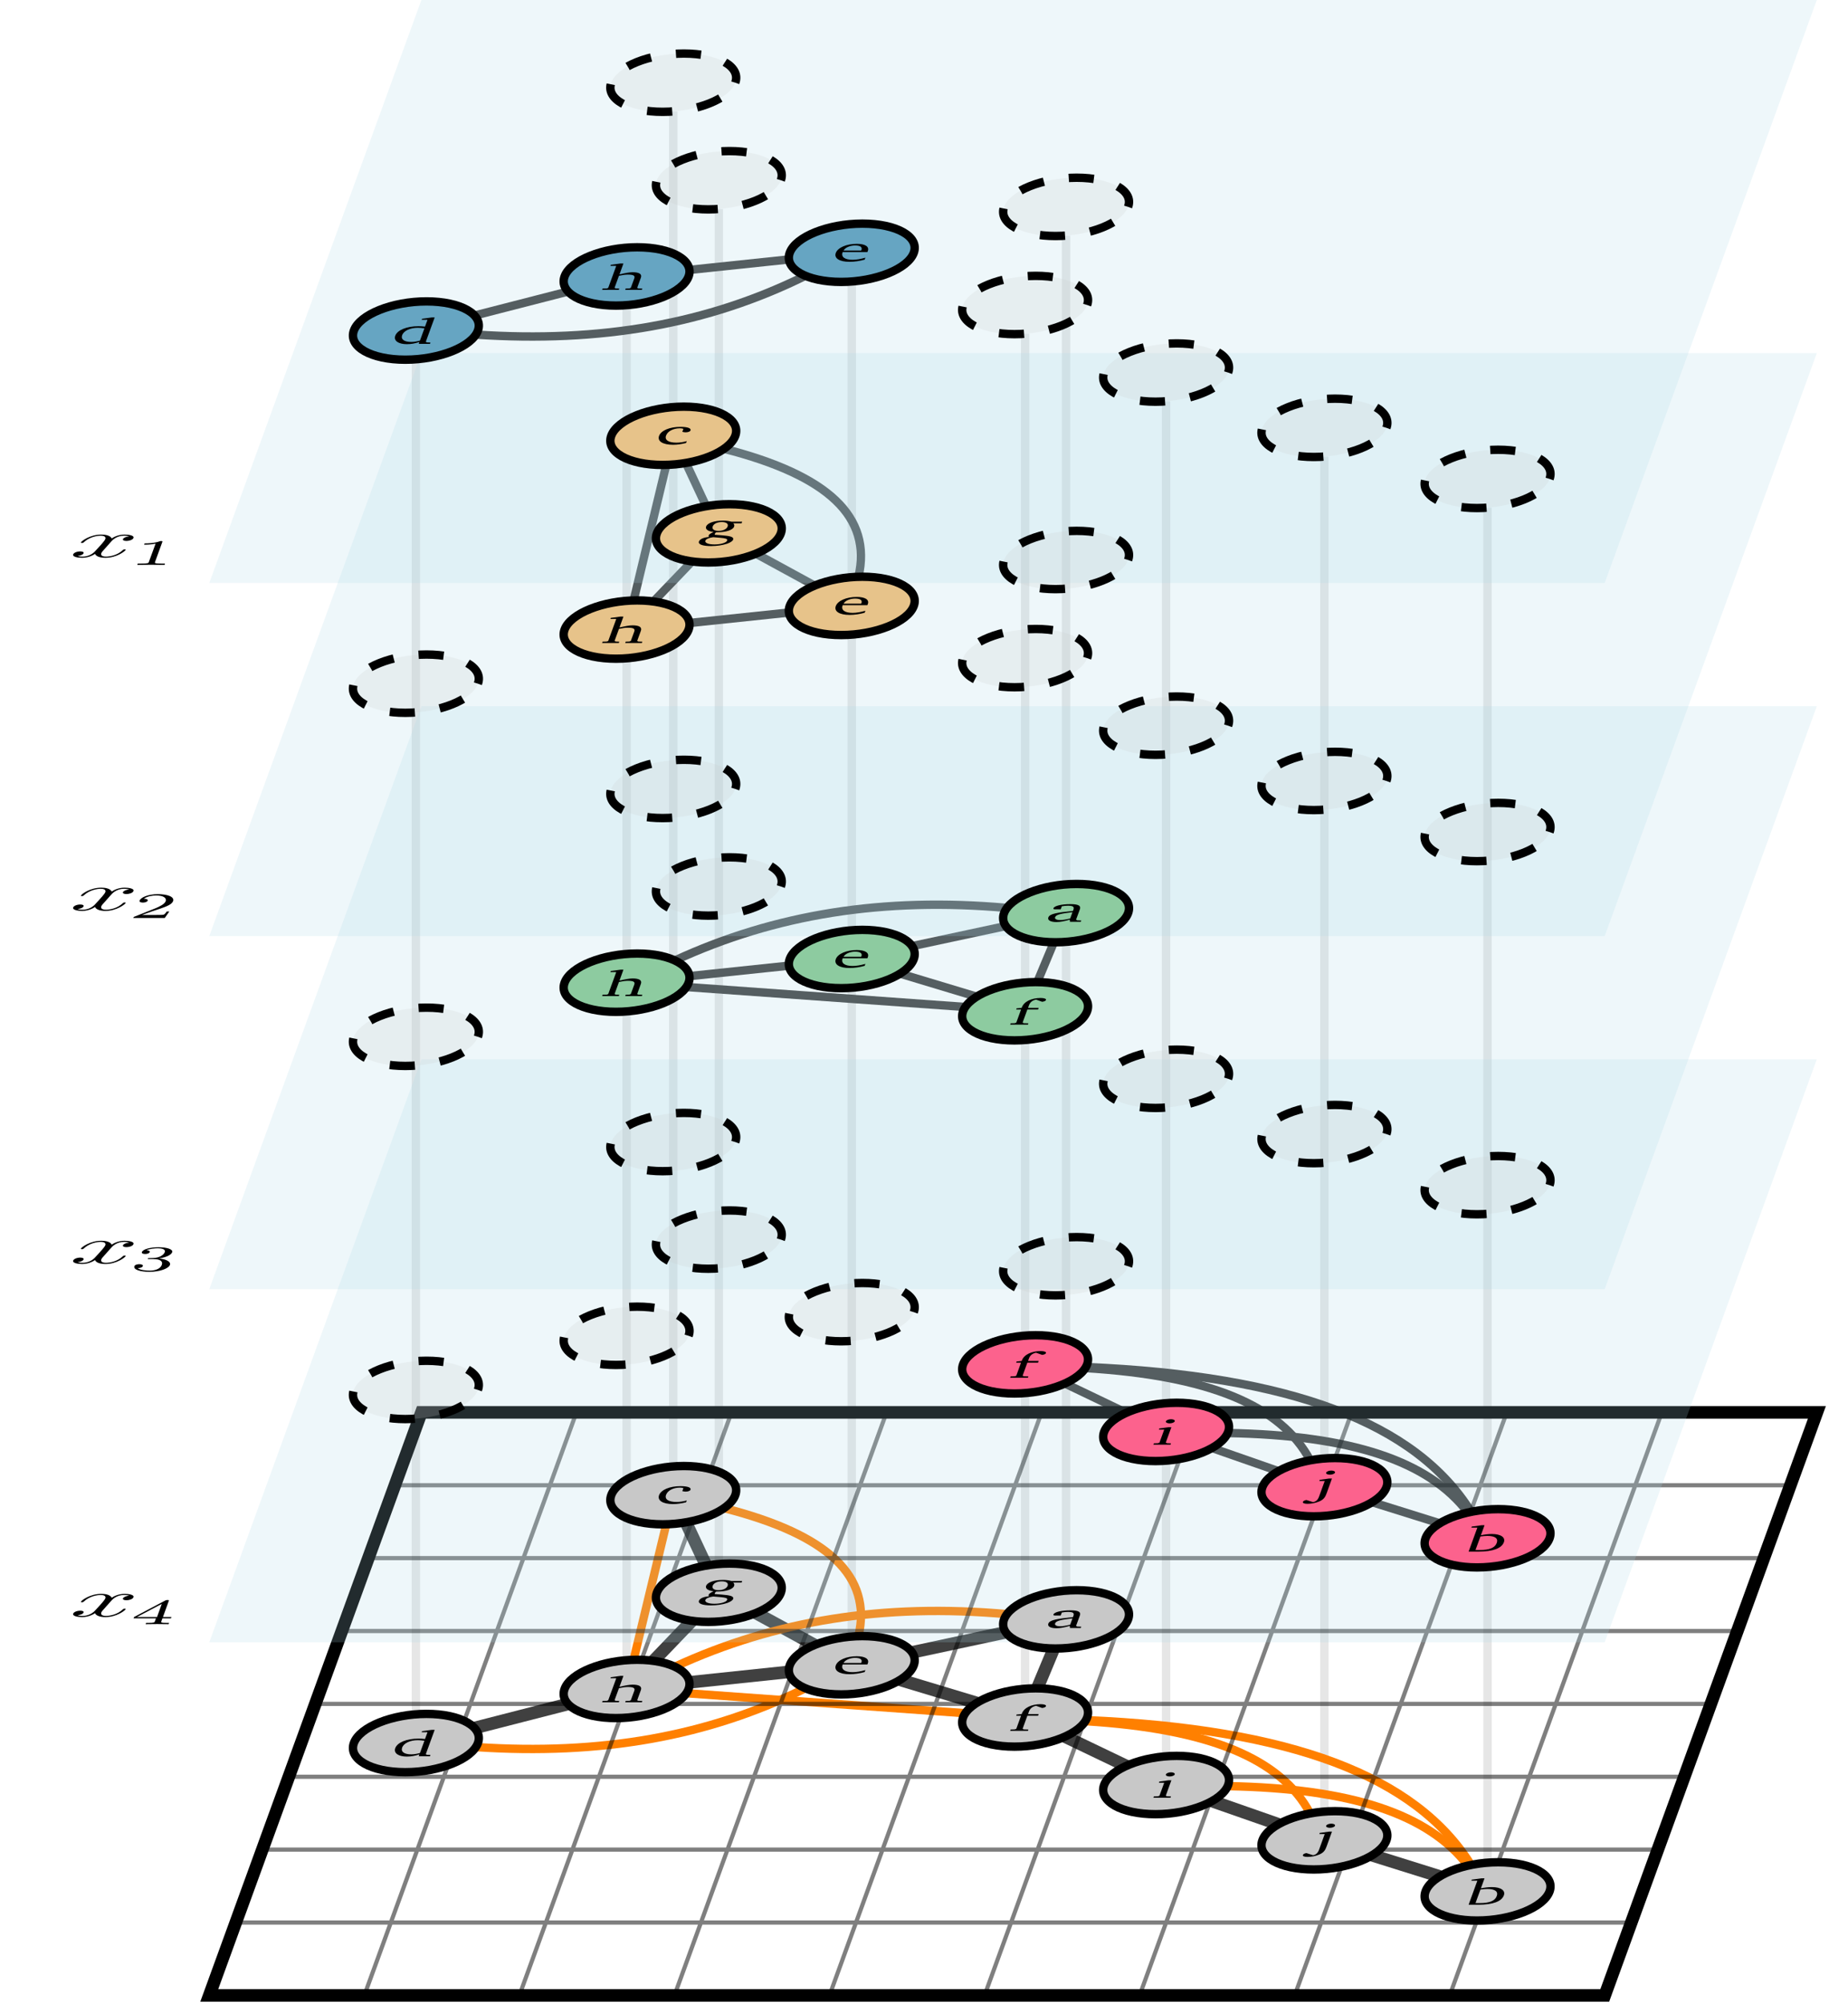 <svg xmlns="http://www.w3.org/2000/svg" xmlns:xlink="http://www.w3.org/1999/xlink" width="438.696" height="475.498" viewBox="0 0 438.696 475.498">
<defs>
<g>
<g id="glyph-0-0">
<path d="M 9.984 -3.672 C 10.25 -3.984 11.25 -5.109 13.062 -5.109 C 13.188 -5.109 13.812 -5.109 14.297 -4.953 C 13.547 -4.891 12.922 -4.578 12.812 -4.297 C 12.734 -4.094 12.953 -3.859 13.641 -3.859 C 14.219 -3.859 15.125 -4.078 15.312 -4.578 C 15.531 -5.203 14.062 -5.375 13.188 -5.375 C 11.688 -5.375 10.547 -4.734 10.141 -4.453 C 9.766 -5.25 8.422 -5.375 7.672 -5.375 C 4.984 -5.375 2.938 -3.812 2.828 -3.5 C 2.781 -3.375 3.047 -3.375 3.094 -3.375 C 3.297 -3.375 3.375 -3.406 3.484 -3.516 C 4.828 -4.797 6.641 -5.109 7.531 -5.109 C 8.016 -5.109 8.875 -5 8.625 -4.297 C 8.484 -3.922 7.75 -3.094 6.172 -1.391 C 5.484 -0.641 4.391 -0.141 3.25 -0.141 C 3.094 -0.141 2.5 -0.141 2.031 -0.297 C 2.688 -0.359 3.344 -0.609 3.469 -0.953 C 3.594 -1.281 3.062 -1.375 2.672 -1.375 C 1.891 -1.375 1.141 -1.062 1 -0.672 C 0.797 -0.109 2 0.141 3.141 0.141 C 4.844 0.141 6.094 -0.719 6.203 -0.797 C 6.328 -0.344 7.094 0.141 8.641 0.141 C 11.312 0.141 13.344 -1.438 13.453 -1.734 C 13.5 -1.859 13.266 -1.859 13.203 -1.859 C 12.969 -1.859 12.891 -1.812 12.812 -1.719 C 11.484 -0.422 9.625 -0.141 8.797 -0.141 C 7.781 -0.141 7.516 -0.516 7.672 -0.938 C 7.766 -1.203 8.016 -1.469 8.5 -2 Z M 9.984 -3.672 "/>
</g>
<g id="glyph-1-0">
<path d="M 10.078 -1.391 L 10.203 -1.703 L 8.188 -1.703 L 9.562 -5.5 C 9.625 -5.688 9.656 -5.734 9.266 -5.734 C 9.047 -5.734 8.969 -5.734 8.75 -5.625 L 1.328 -1.703 L 1.203 -1.391 L 6.531 -1.391 L 6.281 -0.703 C 6.172 -0.406 6.141 -0.312 4.672 -0.312 L 4.188 -0.312 L 4.078 0 C 4.984 -0.016 6.156 -0.031 6.812 -0.031 C 7.484 -0.031 8.625 -0.016 9.531 0 L 9.641 -0.312 L 9.141 -0.312 C 7.672 -0.312 7.703 -0.406 7.812 -0.703 L 8.062 -1.391 Z M 7.906 -4.812 L 6.781 -1.703 L 2 -1.703 Z M 7.906 -4.812 "/>
</g>
<g id="glyph-1-1">
<path d="M 5.969 -2.844 C 7.391 -2.844 8.25 -2.391 7.906 -1.469 C 7.531 -0.422 6.109 -0.109 5.062 -0.109 C 4.344 -0.109 2.781 -0.203 2.188 -0.703 C 3.047 -0.719 3.344 -1 3.406 -1.172 C 3.516 -1.453 3.141 -1.641 2.578 -1.641 C 2.078 -1.641 1.531 -1.5 1.406 -1.156 C 1.109 -0.344 2.797 0.172 4.984 0.172 C 7.5 0.172 9.547 -0.625 9.844 -1.469 C 10.094 -2.141 9.172 -2.797 7.25 -3 C 9.281 -3.328 10.188 -3.953 10.375 -4.484 C 10.625 -5.156 9.156 -5.656 7.156 -5.656 C 5.141 -5.656 3.438 -5.188 3.188 -4.516 C 3.078 -4.219 3.422 -4.062 3.969 -4.062 C 4.531 -4.062 4.953 -4.25 5.047 -4.5 C 5.141 -4.75 4.844 -4.922 4.281 -4.938 C 5.047 -5.312 6.328 -5.406 7 -5.406 C 7.812 -5.406 8.891 -5.219 8.609 -4.484 C 8.484 -4.125 8.094 -3.734 7.531 -3.469 C 6.812 -3.141 6.297 -3.125 5.375 -3.094 C 4.922 -3.078 4.891 -3.078 4.797 -3.078 C 4.766 -3.078 4.609 -3.062 4.578 -2.969 C 4.531 -2.844 4.688 -2.844 5 -2.844 Z M 5.969 -2.844 "/>
</g>
<g id="glyph-1-2">
<path d="M 9.703 -1.547 L 9.094 -1.547 C 8.969 -1.359 8.609 -0.859 8.344 -0.781 C 8.172 -0.719 6.781 -0.719 6.531 -0.719 L 3.203 -0.719 C 5.375 -1.516 6.109 -1.75 7.344 -2.156 C 8.859 -2.656 10.297 -3.188 10.594 -4 C 10.969 -5.031 9.281 -5.656 6.969 -5.656 C 4.719 -5.656 2.922 -4.906 2.641 -4.125 C 2.484 -3.703 3.25 -3.656 3.422 -3.656 C 3.859 -3.656 4.438 -3.797 4.562 -4.109 C 4.609 -4.25 4.594 -4.562 3.641 -4.562 C 4.422 -5.156 5.719 -5.344 6.578 -5.344 C 8.391 -5.344 9.094 -4.688 8.844 -4 C 8.578 -3.25 7.234 -2.672 6.547 -2.359 L 1.453 -0.328 C 1.234 -0.25 1.219 -0.234 1.141 0 L 8.609 0 Z M 9.703 -1.547 "/>
</g>
<g id="glyph-1-3">
<path d="M 8.031 -5.422 C 8.109 -5.641 8.094 -5.656 7.578 -5.656 C 6.219 -5.125 4.578 -5.109 3.828 -5.109 L 3.719 -4.797 C 4.156 -4.797 5.359 -4.797 6.438 -5.047 L 4.844 -0.703 C 4.75 -0.422 4.703 -0.312 2.891 -0.312 L 2.203 -0.312 L 2.094 0 C 2.422 -0.016 4.672 -0.031 5.344 -0.031 C 5.906 -0.031 8.172 -0.016 8.562 0 L 8.672 -0.312 L 7.984 -0.312 C 6.172 -0.312 6.219 -0.422 6.312 -0.703 Z M 8.031 -5.422 "/>
</g>
<g id="glyph-2-0">
<path d="M 6.234 -0.5 L 6.281 0 L 8.844 0 L 8.953 -0.312 L 8 -0.344 L 7.719 -0.484 L 8.625 -2.953 C 8.938 -3.812 8.281 -4.188 6.391 -4.188 C 4.109 -4.188 2.547 -3.734 2.359 -3.219 C 2.281 -3.016 2.422 -2.953 2.828 -2.953 L 4.078 -2.953 L 4.344 -3.672 C 4.875 -3.766 5.328 -3.812 5.766 -3.812 C 7.078 -3.812 7.328 -3.531 7.094 -2.859 L 6.984 -2.578 C 3.219 -2.172 1.469 -1.922 1.141 -1.031 C 0.906 -0.391 1.625 0.062 3.062 0.062 C 3.938 0.062 4.953 -0.125 6.234 -0.5 Z M 6.328 -0.781 C 5.328 -0.531 4.547 -0.406 3.938 -0.406 C 3.031 -0.406 2.609 -0.688 2.75 -1.094 C 2.984 -1.719 4.203 -1.953 6.875 -2.281 Z M 6.328 -0.781 "/>
</g>
<g id="glyph-2-1">
<path d="M 4.656 -6.266 L 2.312 -5.953 L 2.219 -5.703 L 3.641 -5.703 L 1.562 0 L 3.875 0 C 7.328 0 9.406 -0.781 9.938 -2.234 C 10.359 -3.391 9.203 -4.188 7.078 -4.188 C 6.281 -4.188 5.422 -4.078 4.484 -3.891 L 5.344 -6.266 Z M 3.203 -0.391 L 4.375 -3.594 C 5 -3.672 5.562 -3.734 6.016 -3.734 C 7.828 -3.734 8.641 -3.141 8.25 -2.078 C 7.828 -0.906 6.547 -0.391 4.203 -0.391 C 4.109 -0.391 3.766 -0.391 3.203 -0.391 Z M 3.203 -0.391 "/>
</g>
<g id="glyph-2-2">
<path d="M 7.828 -0.359 L 8 -0.797 C 7.141 -0.562 6.344 -0.438 5.547 -0.438 C 3.672 -0.438 2.703 -1.062 3.078 -2.109 C 3.469 -3.188 4.828 -3.844 6.391 -3.844 C 6.688 -3.844 6.953 -3.797 7.203 -3.719 L 6.938 -3.016 C 7.188 -2.938 7.438 -2.891 7.719 -2.891 C 8.328 -2.891 8.797 -3.078 8.891 -3.344 C 9.078 -3.844 8.234 -4.188 6.5 -4.188 C 3.953 -4.188 1.891 -3.328 1.422 -2.047 C 0.969 -0.797 2.266 0.062 4.734 0.062 C 5.703 0.062 6.734 -0.078 7.828 -0.359 Z M 7.828 -0.359 "/>
</g>
<g id="glyph-2-3">
<path d="M 9.016 -5.703 L 8.422 -4.094 C 7.891 -4.156 7.359 -4.188 6.859 -4.188 C 4.109 -4.188 1.844 -3.281 1.359 -1.922 C 0.922 -0.719 2.141 0.078 4.109 0.078 C 5.109 0.078 6.047 -0.094 7.094 -0.438 L 6.938 0 L 9.609 0 L 9.719 -0.312 L 8.875 -0.344 L 8.609 -0.484 L 10.719 -6.266 L 10.031 -6.266 L 7.719 -5.953 L 7.625 -5.703 Z M 7.219 -0.766 C 6.469 -0.562 5.781 -0.453 5.141 -0.453 C 3.5 -0.453 2.641 -1.062 3 -2.062 C 3.391 -3.125 4.906 -3.812 6.734 -3.812 C 7.172 -3.812 7.688 -3.766 8.281 -3.672 Z M 7.219 -0.766 "/>
</g>
<g id="glyph-2-4">
<path d="M 8.438 -0.906 C 7.281 -0.578 6.312 -0.406 5.406 -0.406 C 3.578 -0.406 2.625 -1.062 3.016 -2.141 L 3.047 -2.234 L 8.906 -2.234 C 8.953 -2.328 8.984 -2.422 9.016 -2.5 C 9.406 -3.547 8.359 -4.188 6.391 -4.188 C 3.953 -4.188 1.875 -3.297 1.406 -2.016 C 0.953 -0.766 2.281 0.078 4.672 0.078 C 5.812 0.078 7.062 -0.094 8.266 -0.438 Z M 7.438 -2.594 L 3.25 -2.594 C 3.641 -3.328 4.828 -3.797 6 -3.797 C 7.203 -3.797 7.75 -3.422 7.5 -2.734 Z M 7.438 -2.594 "/>
</g>
<g id="glyph-2-5">
<path d="M 0.531 0 L 4.75 0 L 4.859 -0.312 L 3.75 -0.344 L 3.484 -0.484 L 4.609 -3.578 L 7.141 -3.578 L 7.297 -3.984 L 4.781 -3.984 L 5 -4.609 C 5.266 -5.328 5.828 -5.766 6.672 -5.938 L 8.125 -5.422 C 8.625 -5.484 8.953 -5.641 9.031 -5.844 C 9.141 -6.125 8.609 -6.328 7.781 -6.328 C 5.641 -6.328 3.812 -5.5 3.297 -4.078 L 3.266 -3.984 L 2.062 -3.859 L 1.953 -3.578 L 3.109 -3.578 L 1.984 -0.484 L 1.609 -0.344 L 0.641 -0.312 Z M 0.531 0 "/>
</g>
<g id="glyph-2-6">
<path d="M 8.125 -3.938 C 7.5 -4.109 6.859 -4.188 6.172 -4.188 C 4.031 -4.188 2.438 -3.609 2.141 -2.781 C 1.906 -2.141 2.562 -1.641 3.922 -1.484 C 3.203 -1.172 2.828 -0.906 2.75 -0.688 C 2.703 -0.547 2.734 -0.422 2.797 -0.297 C 1.531 -0.203 0.641 0.219 0.438 0.766 C 0.203 1.438 1.25 1.859 3.328 1.859 C 4.703 1.859 6.016 1.656 7.125 1.297 C 7.922 1.016 8.438 0.656 8.547 0.344 C 8.781 -0.297 7.938 -0.547 5.844 -0.703 L 4.156 -0.828 C 4.172 -0.922 4.188 -1 4.203 -1.031 C 4.25 -1.172 4.359 -1.297 4.531 -1.422 L 4.844 -1.422 C 6.938 -1.422 8.516 -2 8.781 -2.75 C 8.891 -3.047 8.828 -3.297 8.578 -3.547 L 10.562 -3.547 L 10.703 -3.938 Z M 5.859 -3.844 C 6.906 -3.844 7.484 -3.453 7.25 -2.797 C 7.016 -2.156 6.141 -1.75 5.094 -1.75 C 4.047 -1.75 3.469 -2.156 3.703 -2.797 C 3.938 -3.453 4.812 -3.844 5.859 -3.844 Z M 3.828 -0.25 L 5.531 -0.109 C 6.75 0.016 7.281 0.109 7.125 0.562 C 6.953 1.031 5.719 1.469 4.109 1.469 C 2.625 1.469 1.781 1.078 1.969 0.578 C 2.094 0.203 2.781 -0.109 3.828 -0.25 Z M 3.828 -0.25 "/>
</g>
<g id="glyph-2-7">
<path d="M 4.828 -6.266 L 2.516 -5.953 L 2.422 -5.703 L 3.812 -5.703 L 1.906 -0.484 L 1.562 -0.344 L 0.562 -0.312 L 0.453 0 L 4.422 0 L 4.531 -0.312 L 3.688 -0.344 L 3.406 -0.484 L 4.453 -3.344 C 5.297 -3.531 6 -3.625 6.578 -3.625 C 7.922 -3.625 8.312 -3.359 8.094 -2.734 L 7.266 -0.484 L 6.922 -0.344 L 6.047 -0.312 L 5.938 0 L 9.891 0 L 10 -0.312 L 9.047 -0.344 L 8.781 -0.484 L 9.656 -2.891 C 9.969 -3.734 9.281 -4.188 7.703 -4.188 C 6.922 -4.188 5.906 -3.984 4.578 -3.672 L 5.516 -6.266 Z M 4.828 -6.266 "/>
</g>
<g id="glyph-2-8">
<path d="M 4.828 -6.031 C 4.25 -6.031 3.703 -5.812 3.609 -5.531 C 3.516 -5.266 3.906 -5.047 4.484 -5.047 C 5.062 -5.047 5.609 -5.266 5.703 -5.531 C 5.797 -5.812 5.406 -6.031 4.828 -6.031 Z M 4.219 -4.141 L 2.031 -3.828 L 1.938 -3.562 L 3.203 -3.562 L 2.078 -0.484 L 1.719 -0.344 L 0.75 -0.312 L 0.641 0 L 4.703 0 L 4.812 -0.312 L 3.859 -0.344 L 3.578 -0.484 L 4.906 -4.141 Z M 4.219 -4.141 "/>
</g>
<g id="glyph-2-9">
<path d="M 3.266 -3.562 L 1.922 0.141 C 1.641 0.922 1.188 1.359 0.484 1.453 L -1.094 0.953 C -1.562 1.047 -1.844 1.203 -1.906 1.391 C -2.016 1.672 -1.625 1.859 -0.828 1.859 C 0.141 1.859 1.125 1.656 1.969 1.297 C 3.141 0.797 3.422 0.156 3.75 -0.719 L 4.984 -4.141 L 4.281 -4.141 L 2.078 -3.828 L 1.984 -3.562 Z M 3.609 -5.531 C 3.516 -5.266 3.906 -5.047 4.484 -5.047 C 5.062 -5.047 5.609 -5.266 5.703 -5.531 C 5.797 -5.812 5.406 -6.031 4.828 -6.031 C 4.25 -6.031 3.703 -5.812 3.609 -5.531 Z M 3.609 -5.531 "/>
</g>
</g>
<clipPath id="clip-0">
<path clip-rule="nonzero" d="M 283 398 L 384 398 L 384 474.996 L 283 474.996 Z M 283 398 "/>
</clipPath>
<clipPath id="clip-1">
<path clip-rule="nonzero" d="M 245 385 L 346 385 L 346 474.996 L 245 474.996 Z M 245 385 "/>
</clipPath>
<clipPath id="clip-2">
<path clip-rule="nonzero" d="M 35 321 L 438.312 321 L 438.312 474.996 L 35 474.996 Z M 35 321 "/>
</clipPath>
<clipPath id="clip-3">
<path clip-rule="nonzero" d="M 7 292 L 438.312 292 L 438.312 474.996 L 7 474.996 Z M 7 292 "/>
</clipPath>
<clipPath id="clip-4">
<path clip-rule="nonzero" d="M 310 413 L 397 413 L 397 474.996 L 310 474.996 Z M 310 413 "/>
</clipPath>
</defs>
<path fill="none" stroke-width="1.494" stroke-linecap="butt" stroke-linejoin="miter" stroke="rgb(25%, 25%, 25%)" stroke-opacity="1" stroke-miterlimit="10" d="M 100.349 41.2 C 99.577 39.346 99.147 38.318 98.373 36.466 " transform="matrix(1.998, 0, 0, -1.998, 49.681, 473.504)"/>
<path fill="none" stroke-width="1.494" stroke-linecap="butt" stroke-linejoin="miter" stroke="rgb(25%, 25%, 25%)" stroke-opacity="1" stroke-miterlimit="10" d="M 94.632 43.126 C 90.284 42.195 87.848 41.673 83.497 40.742 " transform="matrix(1.998, 0, 0, -1.998, 49.681, 473.504)"/>
<g clip-path="url(#clip-0)">
<path fill="none" stroke-width="1.494" stroke-linecap="butt" stroke-linejoin="miter" stroke="rgb(25%, 25%, 25%)" stroke-opacity="1" stroke-miterlimit="10" d="M 146.193 14.126 C 143.054 15.11 141.303 15.657 138.165 16.641 " transform="matrix(1.998, 0, 0, -1.998, 49.681, 473.504)"/>
</g>
<path fill="none" stroke-width="1.494" stroke-linecap="butt" stroke-linejoin="miter" stroke="rgb(25%, 25%, 25%)" stroke-opacity="1" stroke-miterlimit="10" d="M 56.631 56.184 C 57.57 54.178 58.096 53.054 59.034 51.048 " transform="matrix(1.998, 0, 0, -1.998, 49.681, 473.504)"/>
<path fill="none" stroke-width="1.494" stroke-linecap="butt" stroke-linejoin="miter" stroke="rgb(25%, 25%, 25%)" stroke-opacity="1" stroke-miterlimit="10" d="M 31.509 31.758 C 35.846 32.871 38.286 33.496 42.62 34.609 " transform="matrix(1.998, 0, 0, -1.998, 49.681, 473.504)"/>
<path fill="none" stroke-width="1.494" stroke-linecap="butt" stroke-linejoin="miter" stroke="rgb(25%, 25%, 25%)" stroke-opacity="1" stroke-miterlimit="10" d="M 82.084 37.475 C 85.638 36.406 87.623 35.807 91.177 34.736 " transform="matrix(1.998, 0, 0, -1.998, 49.681, 473.504)"/>
<path fill="none" stroke-width="1.494" stroke-linecap="butt" stroke-linejoin="miter" stroke="rgb(25%, 25%, 25%)" stroke-opacity="1" stroke-miterlimit="10" d="M 71.917 41.616 C 69.193 43.102 67.68 43.927 64.956 45.413 " transform="matrix(1.998, 0, 0, -1.998, 49.681, 473.504)"/>
<path fill="none" stroke-width="1.494" stroke-linecap="butt" stroke-linejoin="miter" stroke="rgb(25%, 25%, 25%)" stroke-opacity="1" stroke-miterlimit="10" d="M 68.871 38.423 C 64.255 37.939 61.662 37.665 57.044 37.18 " transform="matrix(1.998, 0, 0, -1.998, 49.681, 473.504)"/>
<path fill="none" stroke-width="1.494" stroke-linecap="butt" stroke-linejoin="miter" stroke="rgb(25%, 25%, 25%)" stroke-opacity="1" stroke-miterlimit="10" d="M 101.667 30.736 C 104.504 29.377 106.103 28.61 108.94 27.251 " transform="matrix(1.998, 0, 0, -1.998, 49.681, 473.504)"/>
<path fill="none" stroke-width="1.494" stroke-linecap="butt" stroke-linejoin="miter" stroke="rgb(25%, 25%, 25%)" stroke-opacity="1" stroke-miterlimit="10" d="M 57.343 44.488 C 55.56 42.629 54.563 41.589 52.78 39.731 " transform="matrix(1.998, 0, 0, -1.998, 49.681, 473.504)"/>
<g clip-path="url(#clip-1)">
<path fill="none" stroke-width="1.494" stroke-linecap="butt" stroke-linejoin="miter" stroke="rgb(25%, 25%, 25%)" stroke-opacity="1" stroke-miterlimit="10" d="M 119.139 23.077 C 122.224 22 123.942 21.4 127.028 20.322 " transform="matrix(1.998, 0, 0, -1.998, 49.681, 473.504)"/>
</g>
<path fill="none" stroke-width="0.996" stroke-linecap="butt" stroke-linejoin="miter" stroke="rgb(0%, 0%, 0%)" stroke-opacity="0.1" stroke-miterlimit="10" d="M 101.798 209.002 C 101.796 146.168 101.798 110.908 101.796 48.072 " transform="matrix(1.998, 0, 0, -1.998, 49.681, 473.504)"/>
<path fill="none" stroke-width="0.996" stroke-linecap="butt" stroke-linejoin="miter" stroke="rgb(0%, 0%, 0%)" stroke-opacity="0.1" stroke-miterlimit="10" d="M 151.872 176.692 C 151.87 113.858 151.874 78.597 151.87 15.763 " transform="matrix(1.998, 0, 0, -1.998, 49.681, 473.504)"/>
<path fill="none" stroke-width="0.996" stroke-linecap="butt" stroke-linejoin="miter" stroke="rgb(0%, 0%, 0%)" stroke-opacity="0.1" stroke-miterlimit="10" d="M 55.128 223.752 C 55.126 160.916 55.128 125.656 55.126 62.822 " transform="matrix(1.998, 0, 0, -1.998, 49.681, 473.504)"/>
<path fill="none" stroke-width="0.996" stroke-linecap="butt" stroke-linejoin="miter" stroke="rgb(0%, 0%, 0%)" stroke-opacity="0.1" stroke-miterlimit="10" d="M 24.551 194.314 C 24.549 131.479 24.551 96.219 24.549 33.383 " transform="matrix(1.998, 0, 0, -1.998, 49.681, 473.504)"/>
<path fill="none" stroke-width="0.996" stroke-linecap="butt" stroke-linejoin="miter" stroke="rgb(0%, 0%, 0%)" stroke-opacity="0.1" stroke-miterlimit="10" d="M 76.336 203.551 C 76.334 140.715 76.336 105.455 76.334 42.619 " transform="matrix(1.998, 0, 0, -1.998, 49.681, 473.504)"/>
<path fill="none" stroke-width="0.996" stroke-linecap="butt" stroke-linejoin="miter" stroke="rgb(0%, 0%, 0%)" stroke-opacity="0.1" stroke-miterlimit="10" d="M 96.93 197.347 C 96.928 134.513 96.932 99.253 96.928 36.417 " transform="matrix(1.998, 0, 0, -1.998, 49.681, 473.504)"/>
<path fill="none" stroke-width="0.996" stroke-linecap="butt" stroke-linejoin="miter" stroke="rgb(0%, 0%, 0%)" stroke-opacity="0.1" stroke-miterlimit="10" d="M 60.544 212.165 C 60.54 149.329 60.544 114.07 60.542 51.236 " transform="matrix(1.998, 0, 0, -1.998, 49.681, 473.504)"/>
<path fill="none" stroke-width="0.996" stroke-linecap="butt" stroke-linejoin="miter" stroke="rgb(0%, 0%, 0%)" stroke-opacity="0.1" stroke-miterlimit="10" d="M 49.585 200.739 C 49.581 137.903 49.585 102.644 49.583 39.81 " transform="matrix(1.998, 0, 0, -1.998, 49.681, 473.504)"/>
<path fill="none" stroke-width="0.996" stroke-linecap="butt" stroke-linejoin="miter" stroke="rgb(0%, 0%, 0%)" stroke-opacity="0.1" stroke-miterlimit="10" d="M 113.682 189.325 C 113.68 126.491 113.682 91.229 113.68 28.395 " transform="matrix(1.998, 0, 0, -1.998, 49.681, 473.504)"/>
<path fill="none" stroke-width="0.996" stroke-linecap="butt" stroke-linejoin="miter" stroke="rgb(0%, 0%, 0%)" stroke-opacity="0.1" stroke-miterlimit="10" d="M 132.489 182.759 C 132.487 119.925 132.491 84.666 132.489 21.83 " transform="matrix(1.998, 0, 0, -1.998, 49.681, 473.504)"/>
<path fill="none" stroke-width="0.996" stroke-linecap="butt" stroke-linejoin="miter" stroke="rgb(25%, 25%, 25%)" stroke-opacity="1" stroke-miterlimit="10" d="M 24.551 197.726 L 24.551 197.726 M 31.515 199.511 L 42.624 202.364 M 57.048 204.933 L 68.875 206.177 M 76.336 206.963 L 76.336 206.963 " transform="matrix(1.998, 0, 0, -1.998, 49.681, 473.504)"/>
<path fill="none" stroke-width="0.996" stroke-linecap="butt" stroke-linejoin="miter" stroke="rgb(25%, 25%, 25%)" stroke-opacity="1" stroke-miterlimit="10" d="M 70.816 204.231 C 59.269 198.516 46.58 196.254 31.675 197.249 " transform="matrix(1.998, 0, 0, -1.998, 49.681, 473.504)"/>
<path fill="none" stroke-width="0.996" stroke-linecap="butt" stroke-linejoin="miter" stroke="rgb(25%, 25%, 25%)" stroke-opacity="1" stroke-miterlimit="10" d="M 76.336 165.024 L 76.336 165.024 M 68.873 164.238 L 57.046 162.996 M 52.783 165.548 L 57.347 170.305 M 59.034 176.864 L 56.633 182.001 M 55.128 185.225 L 55.128 185.225 " transform="matrix(1.998, 0, 0, -1.998, 49.681, 473.504)"/>
<path fill="none" stroke-width="0.996" stroke-linecap="butt" stroke-linejoin="miter" stroke="rgb(25%, 25%, 25%)" stroke-opacity="1" stroke-miterlimit="10" d="M 77.131 168.479 C 78.768 175.586 73.589 180.519 61.165 183.686 " transform="matrix(1.998, 0, 0, -1.998, 49.681, 473.504)"/>
<path fill="none" stroke-width="0.996" stroke-linecap="butt" stroke-linejoin="miter" stroke="rgb(25%, 25%, 25%)" stroke-opacity="1" stroke-miterlimit="10" d="M 71.919 167.433 C 69.195 168.918 67.68 169.744 64.956 171.23 " transform="matrix(1.998, 0, 0, -1.998, 49.681, 473.504)"/>
<path fill="none" stroke-width="0.996" stroke-linecap="butt" stroke-linejoin="miter" stroke="rgb(25%, 25%, 25%)" stroke-opacity="1" stroke-miterlimit="10" d="M 54.295 181.768 C 52.78 175.476 51.933 171.961 50.416 165.669 " transform="matrix(1.998, 0, 0, -1.998, 49.681, 473.504)"/>
<path fill="none" stroke-width="0.996" stroke-linecap="butt" stroke-linejoin="miter" stroke="rgb(25%, 25%, 25%)" stroke-opacity="1" stroke-miterlimit="10" d="M 76.336 123.085 L 76.336 123.085 M 68.873 122.299 L 57.046 121.057 M 56.686 119.765 L 89.826 117.391 M 98.375 120.344 L 100.351 125.075 M 101.798 128.538 L 101.798 128.538 " transform="matrix(1.998, 0, 0, -1.998, 49.681, 473.504)"/>
<path fill="none" stroke-width="0.996" stroke-linecap="butt" stroke-linejoin="miter" stroke="rgb(25%, 25%, 25%)" stroke-opacity="1" stroke-miterlimit="10" d="M 83.499 124.618 C 87.848 125.55 90.284 126.071 94.634 127.003 " transform="matrix(1.998, 0, 0, -1.998, 49.681, 473.504)"/>
<path fill="none" stroke-width="0.996" stroke-linecap="butt" stroke-linejoin="miter" stroke="rgb(25%, 25%, 25%)" stroke-opacity="1" stroke-miterlimit="10" d="M 55.313 122.913 C 67.289 128.429 80.095 130.456 94.773 129.158 " transform="matrix(1.998, 0, 0, -1.998, 49.681, 473.504)"/>
<path fill="none" stroke-width="0.996" stroke-linecap="butt" stroke-linejoin="miter" stroke="rgb(25%, 25%, 25%)" stroke-opacity="1" stroke-miterlimit="10" d="M 82.084 121.353 C 85.638 120.281 87.623 119.685 91.177 118.613 " transform="matrix(1.998, 0, 0, -1.998, 49.681, 473.504)"/>
<path fill="none" stroke-width="0.996" stroke-linecap="butt" stroke-linejoin="miter" stroke="rgb(25%, 25%, 25%)" stroke-opacity="1" stroke-miterlimit="10" d="M 96.93 74.944 L 96.93 74.944 M 101.665 72.674 L 108.94 69.19 M 119.137 65.014 L 127.03 62.261 M 138.163 58.578 L 146.194 56.065 M 151.872 54.29 L 151.872 54.29 " transform="matrix(1.998, 0, 0, -1.998, 49.681, 473.504)"/>
<path fill="none" stroke-width="0.996" stroke-linecap="butt" stroke-linejoin="miter" stroke="rgb(25%, 25%, 25%)" stroke-opacity="1" stroke-miterlimit="10" d="M 104.154 74.633 C 128.502 73.589 143.33 68.013 149.917 57.43 " transform="matrix(1.998, 0, 0, -1.998, 49.681, 473.504)"/>
<path fill="none" stroke-width="0.996" stroke-linecap="butt" stroke-linejoin="miter" stroke="rgb(25%, 25%, 25%)" stroke-opacity="1" stroke-miterlimit="10" d="M 104.08 74.508 C 118.72 73.617 127.335 70.082 130.797 63.548 " transform="matrix(1.998, 0, 0, -1.998, 49.681, 473.504)"/>
<path fill="none" stroke-width="0.996" stroke-linecap="butt" stroke-linejoin="miter" stroke="rgb(25%, 25%, 25%)" stroke-opacity="1" stroke-miterlimit="10" d="M 120.996 66.791 C 135.662 66.531 144.873 63.485 149.542 57.35 " transform="matrix(1.998, 0, 0, -1.998, 49.681, 473.504)"/>
<path fill="none" stroke-width="0.996" stroke-linecap="butt" stroke-linejoin="miter" stroke="rgb(100%, 50%, 0%)" stroke-opacity="1" stroke-miterlimit="10" d="M 104.154 32.695 C 128.502 31.651 143.33 26.074 149.915 15.491 " transform="matrix(1.998, 0, 0, -1.998, 49.681, 473.504)"/>
<path fill="none" stroke-width="0.996" stroke-linecap="butt" stroke-linejoin="miter" stroke="rgb(100%, 50%, 0%)" stroke-opacity="1" stroke-miterlimit="10" d="M 104.08 32.57 C 118.72 31.678 127.335 28.143 130.795 21.609 " transform="matrix(1.998, 0, 0, -1.998, 49.681, 473.504)"/>
<path fill="none" stroke-width="0.996" stroke-linecap="butt" stroke-linejoin="miter" stroke="rgb(100%, 50%, 0%)" stroke-opacity="1" stroke-miterlimit="10" d="M 120.996 24.852 C 135.662 24.592 144.873 21.546 149.542 15.411 " transform="matrix(1.998, 0, 0, -1.998, 49.681, 473.504)"/>
<path fill="none" stroke-width="0.996" stroke-linecap="butt" stroke-linejoin="miter" stroke="rgb(100%, 50%, 0%)" stroke-opacity="1" stroke-miterlimit="10" d="M 55.312 39.035 C 67.287 44.551 80.095 46.579 94.773 45.28 " transform="matrix(1.998, 0, 0, -1.998, 49.681, 473.504)"/>
<path fill="none" stroke-width="0.996" stroke-linecap="butt" stroke-linejoin="miter" stroke="rgb(100%, 50%, 0%)" stroke-opacity="1" stroke-miterlimit="10" d="M 56.684 35.888 C 69.618 34.961 76.891 34.441 89.824 33.514 " transform="matrix(1.998, 0, 0, -1.998, 49.681, 473.504)"/>
<path fill="none" stroke-width="0.996" stroke-linecap="butt" stroke-linejoin="miter" stroke="rgb(100%, 50%, 0%)" stroke-opacity="1" stroke-miterlimit="10" d="M 77.129 42.662 C 78.766 49.769 73.587 54.702 61.163 57.87 " transform="matrix(1.998, 0, 0, -1.998, 49.681, 473.504)"/>
<path fill="none" stroke-width="0.996" stroke-linecap="butt" stroke-linejoin="miter" stroke="rgb(100%, 50%, 0%)" stroke-opacity="1" stroke-miterlimit="10" d="M 54.293 55.952 C 52.778 49.66 51.931 46.144 50.414 39.853 " transform="matrix(1.998, 0, 0, -1.998, 49.681, 473.504)"/>
<path fill="none" stroke-width="0.996" stroke-linecap="butt" stroke-linejoin="miter" stroke="rgb(100%, 50%, 0%)" stroke-opacity="1" stroke-miterlimit="10" d="M 31.673 29.494 C 46.576 28.499 59.267 30.763 70.812 36.476 " transform="matrix(1.998, 0, 0, -1.998, 49.681, 473.504)"/>
<g clip-path="url(#clip-2)">
<path fill="none" stroke-width="0.498" stroke-linecap="butt" stroke-linejoin="miter" stroke="rgb(0%, 0%, 0%)" stroke-opacity="0.5" stroke-miterlimit="10" d="M -0.001 0 L 165.803 0 M 3.151 8.656 L 168.955 8.656 M 6.301 17.311 L 172.105 17.311 M 9.451 25.967 L 175.254 25.967 M 12.602 34.623 L 178.406 34.623 M 15.752 43.278 L 181.556 43.278 M 18.902 51.934 L 184.706 51.934 M 22.052 60.589 L 187.858 60.589 M 25.204 69.245 L 191.007 69.245 M -0.001 0 L 25.204 69.245 M 18.423 0 L 43.625 69.245 M 36.845 0 L 62.049 69.245 M 55.269 0 L 80.471 69.245 M 73.69 0 L 98.895 69.245 M 92.114 0 L 117.316 69.245 M 110.536 0 L 135.738 69.245 M 128.96 0 L 154.162 69.245 M 147.381 0 L 172.584 69.245 M 165.803 0 L 191.007 69.245 " transform="matrix(1.998, 0, 0, -1.998, 49.681, 473.504)"/>
</g>
<g clip-path="url(#clip-3)">
<path fill="none" stroke-width="1.494" stroke-linecap="butt" stroke-linejoin="miter" stroke="rgb(0%, 0%, 0%)" stroke-opacity="1" stroke-miterlimit="10" d="M -0.001 0 L 25.204 69.245 L 191.007 69.245 L 165.803 0 Z M -0.001 0 " transform="matrix(1.998, 0, 0, -1.998, 49.681, 473.504)"/>
</g>
<g fill="rgb(0%, 0%, 0%)" fill-opacity="1">
<use xlink:href="#glyph-0-0" x="16.374" y="383.595"/>
</g>
<g fill="rgb(0%, 0%, 0%)" fill-opacity="1">
<use xlink:href="#glyph-1-0" x="30.497" y="385.419"/>
</g>
<g fill="rgb(0%, 0%, 0%)" fill-opacity="1">
<use xlink:href="#glyph-0-0" x="16.374" y="299.805"/>
</g>
<g fill="rgb(0%, 0%, 0%)" fill-opacity="1">
<use xlink:href="#glyph-1-1" x="30.497" y="301.63"/>
</g>
<g fill="rgb(0%, 0%, 0%)" fill-opacity="1">
<use xlink:href="#glyph-0-0" x="16.374" y="216.016"/>
</g>
<g fill="rgb(0%, 0%, 0%)" fill-opacity="1">
<use xlink:href="#glyph-1-2" x="30.497" y="217.839"/>
</g>
<g fill="rgb(0%, 0%, 0%)" fill-opacity="1">
<use xlink:href="#glyph-0-0" x="16.374" y="132.226"/>
</g>
<g fill="rgb(0%, 0%, 0%)" fill-opacity="1">
<use xlink:href="#glyph-1-3" x="30.497" y="134.049"/>
</g>
<path fill-rule="nonzero" fill="rgb(67.059%, 84.314%, 90.195%)" fill-opacity="0.2" d="M 49.68 389.715 L 100.035 251.367 L 431.293 251.367 L 380.938 389.715 Z M 49.68 389.715 "/>
<path fill-rule="nonzero" fill="rgb(67.059%, 84.314%, 90.195%)" fill-opacity="0.2" d="M 49.68 305.922 L 100.035 167.578 L 431.293 167.578 L 380.938 305.922 Z M 49.68 305.922 "/>
<path fill-rule="nonzero" fill="rgb(67.059%, 84.314%, 90.195%)" fill-opacity="0.2" d="M 49.68 222.133 L 100.035 83.785 L 431.293 83.785 L 380.938 222.133 Z M 49.68 222.133 "/>
<path fill-rule="nonzero" fill="rgb(67.059%, 84.314%, 90.195%)" fill-opacity="0.2" d="M 49.68 138.34 L 100.035 -0.004 L 431.293 -0.004 L 380.938 138.34 Z M 49.68 138.34 "/>
<path fill-rule="nonzero" fill="rgb(78.432%, 78.432%, 78.432%)" fill-opacity="1" stroke-width="0.996" stroke-linecap="butt" stroke-linejoin="miter" stroke="rgb(0%, 0%, 0%)" stroke-opacity="1" stroke-miterlimit="10" d="M 109.169 44.66 C 109.865 46.573 107.13 48.123 103.059 48.123 C 98.99 48.123 95.127 46.573 94.431 44.66 C 93.735 42.748 96.47 41.198 100.539 41.198 C 104.61 41.198 108.473 42.748 109.169 44.66 Z M 109.169 44.66 " transform="matrix(1.998, 0, 0, -1.998, 49.681, 473.504)"/>
<g fill="rgb(0%, 0%, 0%)" fill-opacity="1">
<use xlink:href="#glyph-2-0" x="247.722" y="386.318"/>
</g>
<path fill-rule="nonzero" fill="rgb(78.432%, 78.432%, 78.432%)" fill-opacity="1" d="M 367.836 448.828 C 369.227 445.008 363.762 441.914 355.633 441.914 C 347.5 441.914 339.781 445.008 338.391 448.828 C 337 452.648 342.465 455.746 350.598 455.746 C 358.727 455.746 366.445 452.648 367.836 448.828 Z M 367.836 448.828 "/>
<g clip-path="url(#clip-4)">
<path fill="none" stroke-width="0.996" stroke-linecap="butt" stroke-linejoin="miter" stroke="rgb(0%, 0%, 0%)" stroke-opacity="1" stroke-miterlimit="10" d="M 159.245 12.351 C 159.941 14.263 157.206 15.812 153.137 15.812 C 149.067 15.812 145.203 14.263 144.507 12.351 C 143.811 10.439 146.546 8.888 150.617 8.888 C 154.686 8.888 158.549 10.439 159.245 12.351 Z M 159.245 12.351 " transform="matrix(1.998, 0, 0, -1.998, 49.681, 473.504)"/>
</g>
<g fill="rgb(0%, 0%, 0%)" fill-opacity="1">
<use xlink:href="#glyph-2-1" x="347.067" y="451.991"/>
</g>
<path fill-rule="nonzero" fill="rgb(78.432%, 78.432%, 78.432%)" fill-opacity="1" stroke-width="0.996" stroke-linecap="butt" stroke-linejoin="miter" stroke="rgb(0%, 0%, 0%)" stroke-opacity="1" stroke-miterlimit="10" d="M 62.495 59.41 C 63.191 61.323 60.458 62.873 56.387 62.873 C 52.316 62.873 48.455 61.323 47.759 59.41 C 47.063 57.498 49.796 55.948 53.867 55.948 C 57.937 55.948 61.799 57.498 62.495 59.41 Z M 62.495 59.41 " transform="matrix(1.998, 0, 0, -1.998, 49.681, 473.504)"/>
<g fill="rgb(0%, 0%, 0%)" fill-opacity="1">
<use xlink:href="#glyph-2-2" x="155.034" y="356.851"/>
</g>
<path fill-rule="nonzero" fill="rgb(78.432%, 78.432%, 78.432%)" fill-opacity="1" stroke-width="0.996" stroke-linecap="butt" stroke-linejoin="miter" stroke="rgb(0%, 0%, 0%)" stroke-opacity="1" stroke-miterlimit="10" d="M 31.918 29.971 C 32.614 31.883 29.878 33.434 25.81 33.434 C 21.739 33.434 17.876 31.883 17.18 29.971 C 16.483 28.059 19.219 26.509 23.289 26.509 C 27.358 26.509 31.222 28.059 31.918 29.971 Z M 31.918 29.971 " transform="matrix(1.998, 0, 0, -1.998, 49.681, 473.504)"/>
<g fill="rgb(0%, 0%, 0%)" fill-opacity="1">
<use xlink:href="#glyph-2-3" x="92.47" y="416.756"/>
</g>
<path fill-rule="nonzero" fill="rgb(78.432%, 78.432%, 78.432%)" fill-opacity="1" stroke-width="0.996" stroke-linecap="butt" stroke-linejoin="miter" stroke="rgb(0%, 0%, 0%)" stroke-opacity="1" stroke-miterlimit="10" d="M 83.705 39.209 C 84.401 41.122 81.665 42.67 77.597 42.67 C 73.526 42.67 69.663 41.122 68.967 39.209 C 68.27 37.297 71.006 35.747 75.077 35.747 C 79.145 35.747 83.009 37.297 83.705 39.209 Z M 83.705 39.209 " transform="matrix(1.998, 0, 0, -1.998, 49.681, 473.504)"/>
<g fill="rgb(0%, 0%, 0%)" fill-opacity="1">
<use xlink:href="#glyph-2-4" x="196.998" y="397.211"/>
</g>
<path fill-rule="nonzero" fill="rgb(78.432%, 78.432%, 78.432%)" fill-opacity="1" stroke-width="0.996" stroke-linecap="butt" stroke-linejoin="miter" stroke="rgb(0%, 0%, 0%)" stroke-opacity="1" stroke-miterlimit="10" d="M 104.301 33.006 C 104.997 34.918 102.261 36.468 98.191 36.468 C 94.122 36.468 90.259 34.918 89.562 33.006 C 88.866 31.093 91.602 29.543 95.67 29.543 C 99.741 29.543 103.605 31.093 104.301 33.006 Z M 104.301 33.006 " transform="matrix(1.998, 0, 0, -1.998, 49.681, 473.504)"/>
<g fill="rgb(0%, 0%, 0%)" fill-opacity="1">
<use xlink:href="#glyph-2-5" x="239.273" y="410.726"/>
</g>
<path fill-rule="nonzero" fill="rgb(78.432%, 78.432%, 78.432%)" fill-opacity="1" stroke-width="0.996" stroke-linecap="butt" stroke-linejoin="miter" stroke="rgb(0%, 0%, 0%)" stroke-opacity="1" stroke-miterlimit="10" d="M 67.911 47.824 C 68.607 49.736 65.873 51.287 61.803 51.287 C 57.732 51.287 53.871 49.736 53.175 47.824 C 52.478 45.912 55.212 44.361 59.283 44.361 C 63.353 44.361 67.215 45.912 67.911 47.824 Z M 67.911 47.824 " transform="matrix(1.998, 0, 0, -1.998, 49.681, 473.504)"/>
<g fill="rgb(0%, 0%, 0%)" fill-opacity="1">
<use xlink:href="#glyph-2-6" x="165.485" y="379.098"/>
</g>
<path fill-rule="nonzero" fill="rgb(78.432%, 78.432%, 78.432%)" fill-opacity="1" stroke-width="0.996" stroke-linecap="butt" stroke-linejoin="miter" stroke="rgb(0%, 0%, 0%)" stroke-opacity="1" stroke-miterlimit="10" d="M 56.952 36.398 C 57.648 38.31 54.913 39.86 50.844 39.86 C 46.773 39.86 42.91 38.31 42.214 36.398 C 41.518 34.486 44.253 32.935 48.324 32.935 C 52.392 32.935 56.256 34.486 56.952 36.398 Z M 56.952 36.398 " transform="matrix(1.998, 0, 0, -1.998, 49.681, 473.504)"/>
<g fill="rgb(0%, 0%, 0%)" fill-opacity="1">
<use xlink:href="#glyph-2-7" x="142.481" y="403.95"/>
</g>
<path fill-rule="nonzero" fill="rgb(78.432%, 78.432%, 78.432%)" fill-opacity="1" stroke-width="0.996" stroke-linecap="butt" stroke-linejoin="miter" stroke="rgb(0%, 0%, 0%)" stroke-opacity="1" stroke-miterlimit="10" d="M 121.053 24.983 C 121.749 26.896 119.013 28.446 114.945 28.446 C 110.874 28.446 107.011 26.896 106.315 24.983 C 105.618 23.071 108.354 21.521 112.424 21.521 C 116.493 21.521 120.357 23.071 121.053 24.983 Z M 121.053 24.983 " transform="matrix(1.998, 0, 0, -1.998, 49.681, 473.504)"/>
<g fill="rgb(0%, 0%, 0%)" fill-opacity="1">
<use xlink:href="#glyph-2-8" x="273.167" y="426.6"/>
</g>
<path fill-rule="nonzero" fill="rgb(78.432%, 78.432%, 78.432%)" fill-opacity="1" stroke-width="0.996" stroke-linecap="butt" stroke-linejoin="miter" stroke="rgb(0%, 0%, 0%)" stroke-opacity="1" stroke-miterlimit="10" d="M 139.862 18.418 C 140.558 20.33 137.822 21.881 133.752 21.881 C 129.683 21.881 125.819 20.33 125.123 18.418 C 124.427 16.506 127.163 14.955 131.231 14.955 C 135.302 14.955 139.166 16.506 139.862 18.418 Z M 139.862 18.418 " transform="matrix(1.998, 0, 0, -1.998, 49.681, 473.504)"/>
<g fill="rgb(0%, 0%, 0%)" fill-opacity="1">
<use xlink:href="#glyph-2-9" x="311.209" y="438.783"/>
</g>
<path fill-rule="nonzero" fill="rgb(98.824%, 38.431%, 55.292%)" fill-opacity="1" stroke-width="0.996" stroke-linecap="butt" stroke-linejoin="miter" stroke="rgb(0%, 0%, 0%)" stroke-opacity="1" stroke-miterlimit="10" d="M 159.245 54.29 C 159.941 56.202 157.206 57.752 153.137 57.752 C 149.067 57.752 145.203 56.202 144.507 54.29 C 143.811 52.378 146.546 50.827 150.617 50.827 C 154.686 50.827 158.549 52.378 159.245 54.29 Z M 159.245 54.29 " transform="matrix(1.998, 0, 0, -1.998, 49.681, 473.504)"/>
<g fill="rgb(0%, 0%, 0%)" fill-opacity="1">
<use xlink:href="#glyph-2-1" x="347.067" y="368.201"/>
</g>
<path fill-rule="nonzero" fill="rgb(98.824%, 38.431%, 55.292%)" fill-opacity="1" stroke-width="0.996" stroke-linecap="butt" stroke-linejoin="miter" stroke="rgb(0%, 0%, 0%)" stroke-opacity="1" stroke-miterlimit="10" d="M 104.301 74.946 C 104.997 76.859 102.261 78.407 98.191 78.407 C 94.122 78.407 90.259 76.859 89.562 74.946 C 88.866 73.034 91.602 71.484 95.67 71.484 C 99.741 71.484 103.605 73.034 104.301 74.946 Z M 104.301 74.946 " transform="matrix(1.998, 0, 0, -1.998, 49.681, 473.504)"/>
<g fill="rgb(0%, 0%, 0%)" fill-opacity="1">
<use xlink:href="#glyph-2-5" x="239.273" y="326.935"/>
</g>
<path fill-rule="nonzero" fill="rgb(98.824%, 38.431%, 55.292%)" fill-opacity="1" stroke-width="0.996" stroke-linecap="butt" stroke-linejoin="miter" stroke="rgb(0%, 0%, 0%)" stroke-opacity="1" stroke-miterlimit="10" d="M 121.053 66.922 C 121.749 68.834 119.013 70.385 114.945 70.385 C 110.874 70.385 107.011 68.834 106.315 66.922 C 105.618 65.01 108.354 63.46 112.424 63.46 C 116.493 63.46 120.357 65.01 121.053 66.922 Z M 121.053 66.922 " transform="matrix(1.998, 0, 0, -1.998, 49.681, 473.504)"/>
<g fill="rgb(0%, 0%, 0%)" fill-opacity="1">
<use xlink:href="#glyph-2-8" x="273.167" y="342.81"/>
</g>
<path fill-rule="nonzero" fill="rgb(98.824%, 38.431%, 55.292%)" fill-opacity="1" stroke-width="0.996" stroke-linecap="butt" stroke-linejoin="miter" stroke="rgb(0%, 0%, 0%)" stroke-opacity="1" stroke-miterlimit="10" d="M 139.862 60.357 C 140.558 62.269 137.822 63.819 133.752 63.819 C 129.683 63.819 125.819 62.269 125.123 60.357 C 124.427 58.445 127.163 56.896 131.231 56.896 C 135.302 56.896 139.166 58.445 139.862 60.357 Z M 139.862 60.357 " transform="matrix(1.998, 0, 0, -1.998, 49.681, 473.504)"/>
<g fill="rgb(0%, 0%, 0%)" fill-opacity="1">
<use xlink:href="#glyph-2-9" x="311.209" y="354.993"/>
</g>
<path fill-rule="nonzero" fill="rgb(78.432%, 78.432%, 78.432%)" fill-opacity="0.2" stroke-width="0.996" stroke-linecap="butt" stroke-linejoin="miter" stroke="rgb(0%, 0%, 0%)" stroke-opacity="1" stroke-dasharray="2.989 2.989" stroke-miterlimit="10" d="M 109.169 86.601 C 109.865 88.513 107.13 90.062 103.059 90.062 C 98.99 90.062 95.127 88.513 94.431 86.601 C 93.735 84.689 96.47 83.139 100.539 83.139 C 104.61 83.139 108.473 84.689 109.169 86.601 Z M 109.169 86.601 " transform="matrix(1.998, 0, 0, -1.998, 49.681, 473.504)"/>
<path fill-rule="nonzero" fill="rgb(78.432%, 78.432%, 78.432%)" fill-opacity="0.2" stroke-width="0.996" stroke-linecap="butt" stroke-linejoin="miter" stroke="rgb(0%, 0%, 0%)" stroke-opacity="1" stroke-dasharray="2.989 2.989" stroke-miterlimit="10" d="M 62.495 101.349 C 63.191 103.261 60.458 104.812 56.387 104.812 C 52.316 104.812 48.455 103.261 47.759 101.349 C 47.063 99.437 49.796 97.888 53.867 97.888 C 57.937 97.888 61.799 99.437 62.495 101.349 Z M 62.495 101.349 " transform="matrix(1.998, 0, 0, -1.998, 49.681, 473.504)"/>
<path fill-rule="nonzero" fill="rgb(78.432%, 78.432%, 78.432%)" fill-opacity="0.2" stroke-width="0.996" stroke-linecap="butt" stroke-linejoin="miter" stroke="rgb(0%, 0%, 0%)" stroke-opacity="1" stroke-dasharray="2.989 2.989" stroke-miterlimit="10" d="M 31.918 71.912 C 32.614 73.824 29.878 75.373 25.81 75.373 C 21.739 75.373 17.876 73.824 17.18 71.912 C 16.483 70 19.219 68.449 23.289 68.449 C 27.358 68.449 31.222 70 31.918 71.912 Z M 31.918 71.912 " transform="matrix(1.998, 0, 0, -1.998, 49.681, 473.504)"/>
<path fill-rule="nonzero" fill="rgb(78.432%, 78.432%, 78.432%)" fill-opacity="0.2" stroke-width="0.996" stroke-linecap="butt" stroke-linejoin="miter" stroke="rgb(0%, 0%, 0%)" stroke-opacity="1" stroke-dasharray="2.989 2.989" stroke-miterlimit="10" d="M 83.705 81.148 C 84.401 83.06 81.665 84.611 77.597 84.611 C 73.526 84.611 69.663 83.06 68.967 81.148 C 68.27 79.236 71.006 77.686 75.077 77.686 C 79.145 77.686 83.009 79.236 83.705 81.148 Z M 83.705 81.148 " transform="matrix(1.998, 0, 0, -1.998, 49.681, 473.504)"/>
<path fill-rule="nonzero" fill="rgb(78.432%, 78.432%, 78.432%)" fill-opacity="0.2" stroke-width="0.996" stroke-linecap="butt" stroke-linejoin="miter" stroke="rgb(0%, 0%, 0%)" stroke-opacity="1" stroke-dasharray="2.989 2.989" stroke-miterlimit="10" d="M 67.911 89.763 C 68.607 91.675 65.873 93.225 61.803 93.225 C 57.732 93.225 53.871 91.675 53.175 89.763 C 52.478 87.851 55.212 86.302 59.283 86.302 C 63.353 86.302 67.215 87.851 67.911 89.763 Z M 67.911 89.763 " transform="matrix(1.998, 0, 0, -1.998, 49.681, 473.504)"/>
<path fill-rule="nonzero" fill="rgb(78.432%, 78.432%, 78.432%)" fill-opacity="0.2" stroke-width="0.996" stroke-linecap="butt" stroke-linejoin="miter" stroke="rgb(0%, 0%, 0%)" stroke-opacity="1" stroke-dasharray="2.989 2.989" stroke-miterlimit="10" d="M 56.952 78.337 C 57.648 80.249 54.913 81.799 50.844 81.799 C 46.773 81.799 42.91 80.249 42.214 78.337 C 41.518 76.424 44.253 74.876 48.324 74.876 C 52.392 74.876 56.256 76.424 56.952 78.337 Z M 56.952 78.337 " transform="matrix(1.998, 0, 0, -1.998, 49.681, 473.504)"/>
<path fill-rule="nonzero" fill="rgb(55.292%, 79.607%, 62.746%)" fill-opacity="1" stroke-width="0.996" stroke-linecap="butt" stroke-linejoin="miter" stroke="rgb(0%, 0%, 0%)" stroke-opacity="1" stroke-miterlimit="10" d="M 109.169 128.54 C 109.865 130.452 107.13 132.003 103.059 132.003 C 98.99 132.003 95.127 130.452 94.431 128.54 C 93.735 126.628 96.47 125.077 100.539 125.077 C 104.61 125.077 108.473 126.628 109.169 128.54 Z M 109.169 128.54 " transform="matrix(1.998, 0, 0, -1.998, 49.681, 473.504)"/>
<g fill="rgb(0%, 0%, 0%)" fill-opacity="1">
<use xlink:href="#glyph-2-0" x="247.722" y="218.737"/>
</g>
<path fill-rule="nonzero" fill="rgb(55.292%, 79.607%, 62.746%)" fill-opacity="1" stroke-width="0.996" stroke-linecap="butt" stroke-linejoin="miter" stroke="rgb(0%, 0%, 0%)" stroke-opacity="1" stroke-miterlimit="10" d="M 83.705 123.089 C 84.401 125.001 81.665 126.55 77.597 126.55 C 73.526 126.55 69.663 125.001 68.967 123.089 C 68.27 121.177 71.006 119.626 75.077 119.626 C 79.145 119.626 83.009 121.177 83.705 123.089 Z M 83.705 123.089 " transform="matrix(1.998, 0, 0, -1.998, 49.681, 473.504)"/>
<g fill="rgb(0%, 0%, 0%)" fill-opacity="1">
<use xlink:href="#glyph-2-4" x="196.998" y="229.63"/>
</g>
<path fill-rule="nonzero" fill="rgb(55.292%, 79.607%, 62.746%)" fill-opacity="1" stroke-width="0.996" stroke-linecap="butt" stroke-linejoin="miter" stroke="rgb(0%, 0%, 0%)" stroke-opacity="1" stroke-miterlimit="10" d="M 104.301 116.885 C 104.997 118.797 102.261 120.348 98.191 120.348 C 94.122 120.348 90.259 118.797 89.562 116.885 C 88.866 114.973 91.602 113.422 95.67 113.422 C 99.741 113.422 103.605 114.973 104.301 116.885 Z M 104.301 116.885 " transform="matrix(1.998, 0, 0, -1.998, 49.681, 473.504)"/>
<g fill="rgb(0%, 0%, 0%)" fill-opacity="1">
<use xlink:href="#glyph-2-5" x="239.273" y="243.145"/>
</g>
<path fill-rule="nonzero" fill="rgb(55.292%, 79.607%, 62.746%)" fill-opacity="1" stroke-width="0.996" stroke-linecap="butt" stroke-linejoin="miter" stroke="rgb(0%, 0%, 0%)" stroke-opacity="1" stroke-miterlimit="10" d="M 56.952 120.277 C 57.648 122.19 54.913 123.74 50.844 123.74 C 46.773 123.74 42.91 122.19 42.214 120.277 C 41.518 118.365 44.253 116.815 48.324 116.815 C 52.392 116.815 56.256 118.365 56.952 120.277 Z M 56.952 120.277 " transform="matrix(1.998, 0, 0, -1.998, 49.681, 473.504)"/>
<g fill="rgb(0%, 0%, 0%)" fill-opacity="1">
<use xlink:href="#glyph-2-7" x="142.481" y="236.37"/>
</g>
<path fill-rule="nonzero" fill="rgb(78.432%, 78.432%, 78.432%)" fill-opacity="0.2" stroke-width="0.996" stroke-linecap="butt" stroke-linejoin="miter" stroke="rgb(0%, 0%, 0%)" stroke-opacity="1" stroke-dasharray="2.989 2.989" stroke-miterlimit="10" d="M 159.245 96.23 C 159.941 98.143 157.206 99.691 153.137 99.691 C 149.067 99.691 145.203 98.143 144.507 96.23 C 143.811 94.318 146.546 92.768 150.617 92.768 C 154.686 92.768 158.549 94.318 159.245 96.23 Z M 159.245 96.23 " transform="matrix(1.998, 0, 0, -1.998, 49.681, 473.504)"/>
<path fill-rule="nonzero" fill="rgb(78.432%, 78.432%, 78.432%)" fill-opacity="0.2" stroke-width="0.996" stroke-linecap="butt" stroke-linejoin="miter" stroke="rgb(0%, 0%, 0%)" stroke-opacity="1" stroke-dasharray="2.989 2.989" stroke-miterlimit="10" d="M 62.495 143.29 C 63.191 145.202 60.458 146.753 56.387 146.753 C 52.316 146.753 48.455 145.202 47.759 143.29 C 47.063 141.378 49.796 139.827 53.867 139.827 C 57.937 139.827 61.799 141.378 62.495 143.29 Z M 62.495 143.29 " transform="matrix(1.998, 0, 0, -1.998, 49.681, 473.504)"/>
<path fill-rule="nonzero" fill="rgb(78.432%, 78.432%, 78.432%)" fill-opacity="0.2" stroke-width="0.996" stroke-linecap="butt" stroke-linejoin="miter" stroke="rgb(0%, 0%, 0%)" stroke-opacity="1" stroke-dasharray="2.989 2.989" stroke-miterlimit="10" d="M 31.918 113.851 C 32.614 115.763 29.878 117.313 25.81 117.313 C 21.739 117.313 17.876 115.763 17.18 113.851 C 16.483 111.938 19.219 110.388 23.289 110.388 C 27.358 110.388 31.222 111.938 31.918 113.851 Z M 31.918 113.851 " transform="matrix(1.998, 0, 0, -1.998, 49.681, 473.504)"/>
<path fill-rule="nonzero" fill="rgb(78.432%, 78.432%, 78.432%)" fill-opacity="0.2" stroke-width="0.996" stroke-linecap="butt" stroke-linejoin="miter" stroke="rgb(0%, 0%, 0%)" stroke-opacity="1" stroke-dasharray="2.989 2.989" stroke-miterlimit="10" d="M 67.911 131.703 C 68.607 133.616 65.873 135.166 61.803 135.166 C 57.732 135.166 53.871 133.616 53.175 131.703 C 52.478 129.791 55.212 128.241 59.283 128.241 C 63.353 128.241 67.215 129.791 67.911 131.703 Z M 67.911 131.703 " transform="matrix(1.998, 0, 0, -1.998, 49.681, 473.504)"/>
<path fill-rule="nonzero" fill="rgb(78.432%, 78.432%, 78.432%)" fill-opacity="0.2" stroke-width="0.996" stroke-linecap="butt" stroke-linejoin="miter" stroke="rgb(0%, 0%, 0%)" stroke-opacity="1" stroke-dasharray="2.989 2.989" stroke-miterlimit="10" d="M 121.053 108.863 C 121.749 110.775 119.013 112.326 114.945 112.326 C 110.874 112.326 107.011 110.775 106.315 108.863 C 105.618 106.951 108.354 105.4 112.424 105.4 C 116.493 105.4 120.357 106.951 121.053 108.863 Z M 121.053 108.863 " transform="matrix(1.998, 0, 0, -1.998, 49.681, 473.504)"/>
<path fill-rule="nonzero" fill="rgb(78.432%, 78.432%, 78.432%)" fill-opacity="0.2" stroke-width="0.996" stroke-linecap="butt" stroke-linejoin="miter" stroke="rgb(0%, 0%, 0%)" stroke-opacity="1" stroke-dasharray="2.989 2.989" stroke-miterlimit="10" d="M 139.862 102.297 C 140.558 104.21 137.822 105.76 133.752 105.76 C 129.683 105.76 125.819 104.21 125.123 102.297 C 124.427 100.385 127.163 98.835 131.231 98.835 C 135.302 98.835 139.166 100.385 139.862 102.297 Z M 139.862 102.297 " transform="matrix(1.998, 0, 0, -1.998, 49.681, 473.504)"/>
<path fill-rule="nonzero" fill="rgb(90.587%, 76.471%, 54.117%)" fill-opacity="1" stroke-width="0.996" stroke-linecap="butt" stroke-linejoin="miter" stroke="rgb(0%, 0%, 0%)" stroke-opacity="1" stroke-miterlimit="10" d="M 62.495 185.229 C 63.191 187.141 60.458 188.691 56.387 188.691 C 52.316 188.691 48.455 187.141 47.759 185.229 C 47.063 183.316 49.796 181.768 53.867 181.768 C 57.937 181.768 61.799 183.316 62.495 185.229 Z M 62.495 185.229 " transform="matrix(1.998, 0, 0, -1.998, 49.681, 473.504)"/>
<g fill="rgb(0%, 0%, 0%)" fill-opacity="1">
<use xlink:href="#glyph-2-2" x="155.034" y="105.481"/>
</g>
<path fill-rule="nonzero" fill="rgb(90.587%, 76.471%, 54.117%)" fill-opacity="1" stroke-width="0.996" stroke-linecap="butt" stroke-linejoin="miter" stroke="rgb(0%, 0%, 0%)" stroke-opacity="1" stroke-miterlimit="10" d="M 83.705 165.028 C 84.401 166.94 81.665 168.49 77.597 168.49 C 73.526 168.49 69.663 166.94 68.967 165.028 C 68.27 163.115 71.006 161.565 75.077 161.565 C 79.145 161.565 83.009 163.115 83.705 165.028 Z M 83.705 165.028 " transform="matrix(1.998, 0, 0, -1.998, 49.681, 473.504)"/>
<g fill="rgb(0%, 0%, 0%)" fill-opacity="1">
<use xlink:href="#glyph-2-4" x="196.998" y="145.84"/>
</g>
<path fill-rule="nonzero" fill="rgb(90.587%, 76.471%, 54.117%)" fill-opacity="1" stroke-width="0.996" stroke-linecap="butt" stroke-linejoin="miter" stroke="rgb(0%, 0%, 0%)" stroke-opacity="1" stroke-miterlimit="10" d="M 67.911 173.642 C 68.607 175.554 65.873 177.105 61.803 177.105 C 57.732 177.105 53.871 175.554 53.175 173.642 C 52.478 171.73 55.212 170.182 59.283 170.182 C 63.353 170.182 67.215 171.73 67.911 173.642 Z M 67.911 173.642 " transform="matrix(1.998, 0, 0, -1.998, 49.681, 473.504)"/>
<g fill="rgb(0%, 0%, 0%)" fill-opacity="1">
<use xlink:href="#glyph-2-6" x="165.485" y="127.727"/>
</g>
<path fill-rule="nonzero" fill="rgb(90.587%, 76.471%, 54.117%)" fill-opacity="1" stroke-width="0.996" stroke-linecap="butt" stroke-linejoin="miter" stroke="rgb(0%, 0%, 0%)" stroke-opacity="1" stroke-miterlimit="10" d="M 56.952 162.216 C 57.648 164.128 54.913 165.679 50.844 165.679 C 46.773 165.679 42.91 164.128 42.214 162.216 C 41.518 160.304 44.253 158.755 48.324 158.755 C 52.392 158.755 56.256 160.304 56.952 162.216 Z M 56.952 162.216 " transform="matrix(1.998, 0, 0, -1.998, 49.681, 473.504)"/>
<g fill="rgb(0%, 0%, 0%)" fill-opacity="1">
<use xlink:href="#glyph-2-7" x="142.481" y="152.579"/>
</g>
<path fill-rule="nonzero" fill="rgb(78.432%, 78.432%, 78.432%)" fill-opacity="0.2" stroke-width="0.996" stroke-linecap="butt" stroke-linejoin="miter" stroke="rgb(0%, 0%, 0%)" stroke-opacity="1" stroke-dasharray="2.989 2.989" stroke-miterlimit="10" d="M 109.169 170.481 C 109.865 172.393 107.13 173.941 103.059 173.941 C 98.99 173.941 95.127 172.393 94.431 170.481 C 93.735 168.569 96.47 167.018 100.539 167.018 C 104.61 167.018 108.473 168.569 109.169 170.481 Z M 109.169 170.481 " transform="matrix(1.998, 0, 0, -1.998, 49.681, 473.504)"/>
<path fill-rule="nonzero" fill="rgb(78.432%, 78.432%, 78.432%)" fill-opacity="0.2" stroke-width="0.996" stroke-linecap="butt" stroke-linejoin="miter" stroke="rgb(0%, 0%, 0%)" stroke-opacity="1" stroke-dasharray="2.989 2.989" stroke-miterlimit="10" d="M 159.245 138.169 C 159.941 140.081 157.206 141.632 153.137 141.632 C 149.067 141.632 145.203 140.081 144.507 138.169 C 143.811 136.257 146.546 134.707 150.617 134.707 C 154.686 134.707 158.549 136.257 159.245 138.169 Z M 159.245 138.169 " transform="matrix(1.998, 0, 0, -1.998, 49.681, 473.504)"/>
<path fill-rule="nonzero" fill="rgb(78.432%, 78.432%, 78.432%)" fill-opacity="0.2" stroke-width="0.996" stroke-linecap="butt" stroke-linejoin="miter" stroke="rgb(0%, 0%, 0%)" stroke-opacity="1" stroke-dasharray="2.989 2.989" stroke-miterlimit="10" d="M 31.918 155.791 C 32.614 157.704 29.878 159.252 25.81 159.252 C 21.739 159.252 17.876 157.704 17.18 155.791 C 16.483 153.879 19.219 152.329 23.289 152.329 C 27.358 152.329 31.222 153.879 31.918 155.791 Z M 31.918 155.791 " transform="matrix(1.998, 0, 0, -1.998, 49.681, 473.504)"/>
<path fill-rule="nonzero" fill="rgb(78.432%, 78.432%, 78.432%)" fill-opacity="0.2" stroke-width="0.996" stroke-linecap="butt" stroke-linejoin="miter" stroke="rgb(0%, 0%, 0%)" stroke-opacity="1" stroke-dasharray="2.989 2.989" stroke-miterlimit="10" d="M 104.301 158.826 C 104.997 160.738 102.261 162.286 98.191 162.286 C 94.122 162.286 90.259 160.738 89.562 158.826 C 88.866 156.914 91.602 155.363 95.67 155.363 C 99.741 155.363 103.605 156.914 104.301 158.826 Z M 104.301 158.826 " transform="matrix(1.998, 0, 0, -1.998, 49.681, 473.504)"/>
<path fill-rule="nonzero" fill="rgb(78.432%, 78.432%, 78.432%)" fill-opacity="0.2" stroke-width="0.996" stroke-linecap="butt" stroke-linejoin="miter" stroke="rgb(0%, 0%, 0%)" stroke-opacity="1" stroke-dasharray="2.989 2.989" stroke-miterlimit="10" d="M 121.053 150.802 C 121.749 152.714 119.013 154.264 114.945 154.264 C 110.874 154.264 107.011 152.714 106.315 150.802 C 105.618 148.89 108.354 147.339 112.424 147.339 C 116.493 147.339 120.357 148.89 121.053 150.802 Z M 121.053 150.802 " transform="matrix(1.998, 0, 0, -1.998, 49.681, 473.504)"/>
<path fill-rule="nonzero" fill="rgb(78.432%, 78.432%, 78.432%)" fill-opacity="0.2" stroke-width="0.996" stroke-linecap="butt" stroke-linejoin="miter" stroke="rgb(0%, 0%, 0%)" stroke-opacity="1" stroke-dasharray="2.989 2.989" stroke-miterlimit="10" d="M 139.862 144.236 C 140.558 146.148 137.822 147.699 133.752 147.699 C 129.683 147.699 125.819 146.148 125.123 144.236 C 124.427 142.324 127.163 140.776 131.231 140.776 C 135.302 140.776 139.166 142.324 139.862 144.236 Z M 139.862 144.236 " transform="matrix(1.998, 0, 0, -1.998, 49.681, 473.504)"/>
<path fill-rule="nonzero" fill="rgb(39.999%, 64.705%, 76.076%)" fill-opacity="1" stroke-width="0.996" stroke-linecap="butt" stroke-linejoin="miter" stroke="rgb(0%, 0%, 0%)" stroke-opacity="1" stroke-miterlimit="10" d="M 31.918 197.73 C 32.614 199.642 29.878 201.193 25.81 201.193 C 21.739 201.193 17.876 199.642 17.18 197.73 C 16.483 195.818 19.219 194.267 23.289 194.267 C 27.358 194.267 31.222 195.818 31.918 197.73 Z M 31.918 197.73 " transform="matrix(1.998, 0, 0, -1.998, 49.681, 473.504)"/>
<g fill="rgb(0%, 0%, 0%)" fill-opacity="1">
<use xlink:href="#glyph-2-3" x="92.47" y="81.596"/>
</g>
<path fill-rule="nonzero" fill="rgb(39.999%, 64.705%, 76.076%)" fill-opacity="1" stroke-width="0.996" stroke-linecap="butt" stroke-linejoin="miter" stroke="rgb(0%, 0%, 0%)" stroke-opacity="1" stroke-miterlimit="10" d="M 56.952 204.157 C 57.648 206.069 54.913 207.619 50.844 207.619 C 46.773 207.619 42.91 206.069 42.214 204.157 C 41.518 202.245 44.253 200.694 48.324 200.694 C 52.392 200.694 56.256 202.245 56.952 204.157 Z M 56.952 204.157 " transform="matrix(1.998, 0, 0, -1.998, 49.681, 473.504)"/>
<g fill="rgb(0%, 0%, 0%)" fill-opacity="1">
<use xlink:href="#glyph-2-7" x="142.481" y="68.789"/>
</g>
<path fill-rule="nonzero" fill="rgb(39.999%, 64.705%, 76.076%)" fill-opacity="1" stroke-width="0.996" stroke-linecap="butt" stroke-linejoin="miter" stroke="rgb(0%, 0%, 0%)" stroke-opacity="1" stroke-miterlimit="10" d="M 83.705 206.968 C 84.401 208.881 81.665 210.429 77.597 210.429 C 73.526 210.429 69.663 208.881 68.967 206.968 C 68.27 205.056 71.006 203.506 75.077 203.506 C 79.145 203.506 83.009 205.056 83.705 206.968 Z M 83.705 206.968 " transform="matrix(1.998, 0, 0, -1.998, 49.681, 473.504)"/>
<g fill="rgb(0%, 0%, 0%)" fill-opacity="1">
<use xlink:href="#glyph-2-4" x="196.998" y="62.05"/>
</g>
<path fill-rule="nonzero" fill="rgb(78.432%, 78.432%, 78.432%)" fill-opacity="0.2" stroke-width="0.996" stroke-linecap="butt" stroke-linejoin="miter" stroke="rgb(0%, 0%, 0%)" stroke-opacity="1" stroke-dasharray="2.989 2.989" stroke-miterlimit="10" d="M 109.169 212.419 C 109.865 214.332 107.13 215.882 103.059 215.882 C 98.99 215.882 95.127 214.332 94.431 212.419 C 93.735 210.507 96.47 208.957 100.539 208.957 C 104.61 208.957 108.473 210.507 109.169 212.419 Z M 109.169 212.419 " transform="matrix(1.998, 0, 0, -1.998, 49.681, 473.504)"/>
<path fill-rule="nonzero" fill="rgb(78.432%, 78.432%, 78.432%)" fill-opacity="0.2" stroke-width="0.996" stroke-linecap="butt" stroke-linejoin="miter" stroke="rgb(0%, 0%, 0%)" stroke-opacity="1" stroke-dasharray="2.989 2.989" stroke-miterlimit="10" d="M 159.245 180.11 C 159.941 182.022 157.206 183.573 153.137 183.573 C 149.067 183.573 145.203 182.022 144.507 180.11 C 143.811 178.198 146.546 176.647 150.617 176.647 C 154.686 176.647 158.549 178.198 159.245 180.11 Z M 159.245 180.11 " transform="matrix(1.998, 0, 0, -1.998, 49.681, 473.504)"/>
<path fill-rule="nonzero" fill="rgb(78.432%, 78.432%, 78.432%)" fill-opacity="0.2" stroke-width="0.996" stroke-linecap="butt" stroke-linejoin="miter" stroke="rgb(0%, 0%, 0%)" stroke-opacity="1" stroke-dasharray="2.989 2.989" stroke-miterlimit="10" d="M 62.495 227.169 C 63.191 229.082 60.458 230.632 56.387 230.632 C 52.316 230.632 48.455 229.082 47.759 227.169 C 47.063 225.257 49.796 223.707 53.867 223.707 C 57.937 223.707 61.799 225.257 62.495 227.169 Z M 62.495 227.169 " transform="matrix(1.998, 0, 0, -1.998, 49.681, 473.504)"/>
<path fill-rule="nonzero" fill="rgb(78.432%, 78.432%, 78.432%)" fill-opacity="0.2" stroke-width="0.996" stroke-linecap="butt" stroke-linejoin="miter" stroke="rgb(0%, 0%, 0%)" stroke-opacity="1" stroke-dasharray="2.989 2.989" stroke-miterlimit="10" d="M 104.301 200.765 C 104.997 202.677 102.261 204.227 98.191 204.227 C 94.122 204.227 90.259 202.677 89.562 200.765 C 88.866 198.852 91.602 197.302 95.67 197.302 C 99.741 197.302 103.605 198.852 104.301 200.765 Z M 104.301 200.765 " transform="matrix(1.998, 0, 0, -1.998, 49.681, 473.504)"/>
<path fill-rule="nonzero" fill="rgb(78.432%, 78.432%, 78.432%)" fill-opacity="0.2" stroke-width="0.996" stroke-linecap="butt" stroke-linejoin="miter" stroke="rgb(0%, 0%, 0%)" stroke-opacity="1" stroke-dasharray="2.989 2.989" stroke-miterlimit="10" d="M 67.911 215.583 C 68.607 217.495 65.873 219.046 61.803 219.046 C 57.732 219.046 53.871 217.495 53.175 215.583 C 52.478 213.671 55.212 212.12 59.283 212.12 C 63.353 212.12 67.215 213.671 67.911 215.583 Z M 67.911 215.583 " transform="matrix(1.998, 0, 0, -1.998, 49.681, 473.504)"/>
<path fill-rule="nonzero" fill="rgb(78.432%, 78.432%, 78.432%)" fill-opacity="0.2" stroke-width="0.996" stroke-linecap="butt" stroke-linejoin="miter" stroke="rgb(0%, 0%, 0%)" stroke-opacity="1" stroke-dasharray="2.989 2.989" stroke-miterlimit="10" d="M 121.053 192.742 C 121.749 194.655 119.013 196.205 114.945 196.205 C 110.874 196.205 107.011 194.655 106.315 192.742 C 105.618 190.83 108.354 189.28 112.424 189.28 C 116.493 189.28 120.357 190.83 121.053 192.742 Z M 121.053 192.742 " transform="matrix(1.998, 0, 0, -1.998, 49.681, 473.504)"/>
<path fill-rule="nonzero" fill="rgb(78.432%, 78.432%, 78.432%)" fill-opacity="0.2" stroke-width="0.996" stroke-linecap="butt" stroke-linejoin="miter" stroke="rgb(0%, 0%, 0%)" stroke-opacity="1" stroke-dasharray="2.989 2.989" stroke-miterlimit="10" d="M 139.862 186.177 C 140.558 188.089 137.822 189.64 133.752 189.64 C 129.683 189.64 125.819 188.089 125.123 186.177 C 124.427 184.265 127.163 182.714 131.231 182.714 C 135.302 182.714 139.166 184.265 139.862 186.177 Z M 139.862 186.177 " transform="matrix(1.998, 0, 0, -1.998, 49.681, 473.504)"/>
</svg>